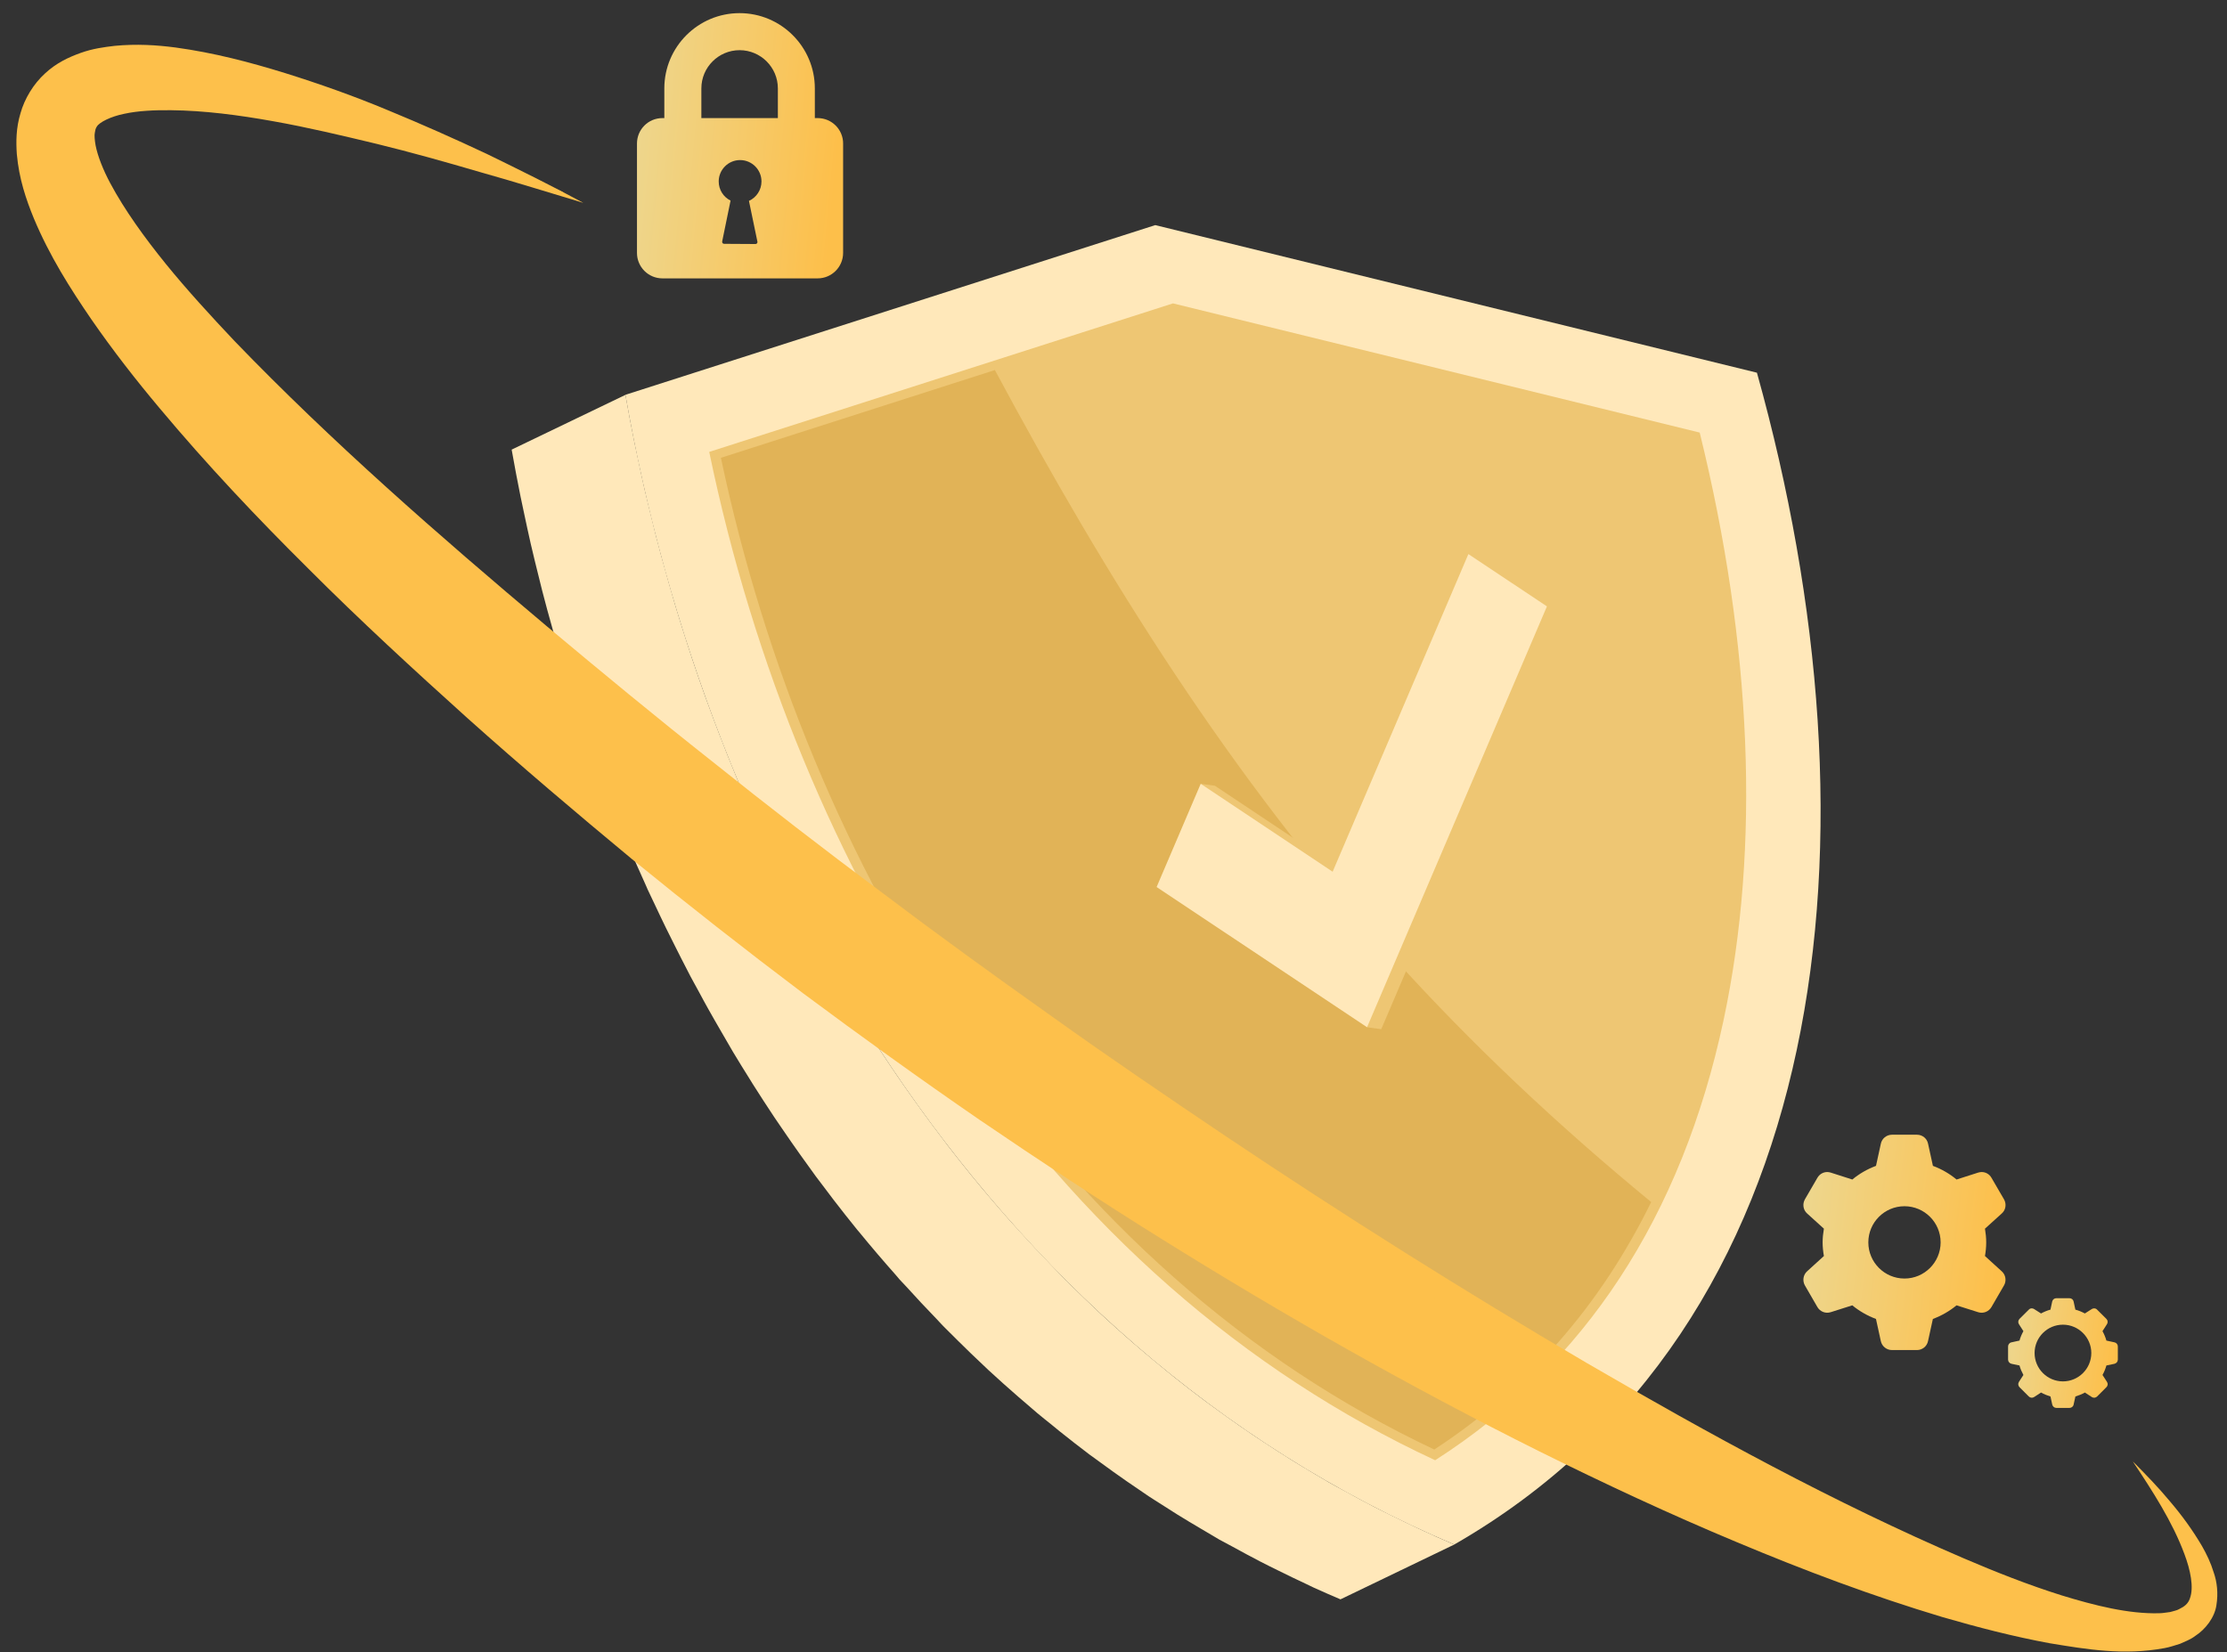 <svg width="128" height="95" viewBox="0 0 128 95" fill="none" xmlns="http://www.w3.org/2000/svg">
<rect x="0" y="0" width="128" height="95" fill="#333333" stroke="none"/>
<path d="M115.055 69.764C115.286 69.563 115.337 69.22 115.183 68.952L114.463 67.713C114.344 67.502 114.126 67.382 113.896 67.382C113.83 67.382 113.763 67.397 113.695 67.415L112.456 67.812C112.056 67.478 111.595 67.212 111.097 67.027L110.818 65.753C110.757 65.45 110.49 65.237 110.18 65.237H108.744C108.436 65.237 108.168 65.45 108.104 65.753L107.826 67.027C107.329 67.212 106.866 67.478 106.465 67.812L105.225 67.415C105.161 67.397 105.094 67.382 105.025 67.382C104.796 67.382 104.579 67.502 104.458 67.713L103.739 68.952C103.588 69.219 103.638 69.563 103.866 69.764L104.831 70.638C104.787 70.9 104.758 71.157 104.758 71.426C104.758 71.696 104.787 71.958 104.831 72.211L103.866 73.089C103.638 73.295 103.588 73.635 103.739 73.902L104.458 75.145C104.613 75.411 104.932 75.535 105.224 75.439L106.463 75.046C106.865 75.377 107.327 75.642 107.824 75.828L108.102 77.098C108.167 77.403 108.435 77.617 108.743 77.617H110.178C110.489 77.617 110.755 77.404 110.817 77.098L111.095 75.828C111.595 75.641 112.055 75.377 112.454 75.046L113.694 75.439C113.988 75.535 114.306 75.411 114.461 75.145L115.182 73.902C115.336 73.635 115.283 73.294 115.053 73.089L114.089 72.211C114.133 71.958 114.16 71.696 114.16 71.426C114.16 71.157 114.132 70.902 114.089 70.638L115.055 69.764ZM111.54 71.426C111.54 72.573 110.607 73.505 109.463 73.505C108.316 73.505 107.385 72.573 107.385 71.426C107.385 70.279 108.316 69.348 109.463 69.348C110.607 69.348 111.54 70.279 111.54 71.426Z" fill="url(#paint0_linear_176_1483)"/>
<path d="M121.726 78.163V77.409C121.726 77.297 121.646 77.196 121.534 77.173L121.068 77.072C121.014 76.88 120.939 76.701 120.844 76.53L121.1 76.13C121.165 76.033 121.151 75.907 121.068 75.825L120.533 75.293C120.485 75.241 120.425 75.22 120.362 75.22C120.316 75.22 120.27 75.232 120.23 75.258L119.83 75.513C119.66 75.421 119.476 75.343 119.285 75.293L119.183 74.823C119.161 74.712 119.061 74.636 118.947 74.636H118.189C118.075 74.636 117.98 74.712 117.954 74.823L117.853 75.293C117.661 75.343 117.482 75.421 117.311 75.513L116.911 75.258C116.871 75.232 116.826 75.22 116.779 75.22C116.717 75.22 116.654 75.242 116.609 75.293L116.073 75.825C115.994 75.909 115.978 76.033 116.041 76.13L116.298 76.53C116.205 76.7 116.125 76.88 116.073 77.072L115.61 77.173C115.496 77.196 115.417 77.297 115.417 77.409V78.163C115.417 78.279 115.496 78.378 115.61 78.406L116.073 78.503C116.125 78.695 116.205 78.876 116.298 79.049L116.041 79.446C115.978 79.546 115.994 79.67 116.073 79.751L116.609 80.286C116.688 80.366 116.817 80.382 116.912 80.319L117.312 80.059C117.483 80.155 117.664 80.228 117.854 80.286L117.955 80.751C117.983 80.863 118.078 80.943 118.191 80.943H118.948C119.063 80.943 119.164 80.863 119.184 80.751L119.287 80.286C119.477 80.228 119.662 80.155 119.832 80.059L120.231 80.319C120.328 80.382 120.456 80.366 120.535 80.286L121.069 79.751C121.153 79.67 121.166 79.544 121.102 79.446L120.845 79.049C120.94 78.876 121.015 78.695 121.069 78.503L121.535 78.406C121.646 78.378 121.726 78.279 121.726 78.163ZM118.57 79.418C117.672 79.418 116.941 78.688 116.941 77.787C116.941 76.89 117.672 76.158 118.57 76.158C119.468 76.158 120.201 76.892 120.201 77.787C120.201 78.688 119.468 79.418 118.57 79.418Z" fill="url(#paint1_linear_176_1483)"/>
<path d="M66.4 12.942L100.982 21.427C108.4 47.998 105.466 76.225 83.584 88.798C56.225 77.186 40.581 49.325 35.946 22.698L66.4 12.942Z" fill="#FFE8BA"/>
<path d="M33.236 40.998C33.166 40.792 33.101 40.584 33.034 40.377C32.853 39.822 32.675 39.267 32.503 38.712C32.426 38.457 32.348 38.201 32.27 37.946C32.208 37.732 32.139 37.52 32.077 37.306C32.017 37.099 31.964 36.891 31.906 36.686C31.749 36.14 31.598 35.593 31.45 35.045C31.354 34.684 31.255 34.32 31.163 33.959C31.021 33.402 30.883 32.844 30.748 32.284C30.666 31.94 30.581 31.591 30.501 31.247C30.363 30.639 30.233 30.031 30.104 29.423C30.043 29.13 29.977 28.836 29.918 28.543C29.738 27.644 29.566 26.746 29.408 25.849L35.949 22.701C36.105 23.598 36.277 24.496 36.457 25.395C36.516 25.688 36.583 25.982 36.645 26.277C36.772 26.883 36.902 27.491 37.041 28.099C37.121 28.445 37.206 28.792 37.289 29.138C37.422 29.696 37.56 30.254 37.702 30.811C37.796 31.172 37.891 31.536 37.989 31.899C38.137 32.445 38.288 32.992 38.445 33.537C38.565 33.959 38.687 34.379 38.81 34.798C38.887 35.053 38.965 35.31 39.044 35.565C39.215 36.121 39.393 36.676 39.573 37.23C39.64 37.438 39.706 37.644 39.775 37.852C40.027 38.603 40.285 39.352 40.554 40.101C40.6 40.231 40.649 40.361 40.698 40.489C40.912 41.075 41.128 41.658 41.354 42.239C41.675 43.074 42.006 43.903 42.349 44.731C42.391 44.829 42.429 44.927 42.47 45.027C42.855 45.948 43.258 46.862 43.671 47.772C43.831 48.123 43.999 48.474 44.165 48.824C44.382 49.287 44.597 49.749 44.821 50.209C45 50.574 45.185 50.936 45.366 51.298C45.593 51.748 45.819 52.196 46.052 52.641C46.272 53.059 46.494 53.475 46.72 53.889C46.897 54.216 47.073 54.542 47.253 54.866C47.495 55.301 47.747 55.732 47.993 56.164C48.173 56.473 48.352 56.785 48.535 57.093C48.897 57.704 49.267 58.309 49.644 58.909C49.702 59.003 49.756 59.094 49.813 59.186C50.254 59.885 50.706 60.573 51.166 61.257C51.277 61.424 51.393 61.591 51.505 61.758C51.848 62.261 52.195 62.759 52.55 63.255C52.702 63.472 52.86 63.689 53.017 63.904C53.37 64.392 53.73 64.877 54.097 65.357C54.214 65.514 54.334 65.674 54.451 65.828C54.923 66.44 55.402 67.045 55.89 67.643C56.588 68.499 57.308 69.34 58.041 70.168C58.236 70.388 58.435 70.603 58.632 70.821C59.197 71.445 59.772 72.061 60.359 72.667C60.617 72.935 60.873 73.206 61.138 73.473C61.285 73.621 61.434 73.769 61.582 73.915C62.086 74.412 62.596 74.907 63.113 75.39C63.179 75.45 63.24 75.513 63.306 75.573C63.883 76.109 64.469 76.632 65.062 77.149C65.218 77.286 65.374 77.416 65.531 77.552C66.015 77.965 66.502 78.373 66.998 78.774C67.144 78.893 67.289 79.016 67.439 79.134C68.055 79.628 68.681 80.111 69.315 80.583C69.473 80.702 69.634 80.814 69.793 80.932C70.293 81.298 70.8 81.661 71.311 82.016C71.531 82.168 71.751 82.319 71.972 82.468C72.419 82.77 72.872 83.067 73.326 83.36C73.613 83.543 73.898 83.73 74.187 83.908C74.648 84.195 75.116 84.474 75.585 84.753C75.854 84.912 76.122 85.074 76.396 85.231C76.718 85.415 77.049 85.59 77.376 85.769C77.905 86.06 78.435 86.349 78.974 86.627C79.326 86.81 79.683 86.983 80.039 87.159C80.558 87.414 81.076 87.667 81.602 87.912C82.26 88.215 82.916 88.517 83.585 88.799L77.046 91.949C76.535 91.731 76.027 91.509 75.523 91.281C75.368 91.21 75.217 91.133 75.063 91.06C74.536 90.815 74.016 90.563 73.5 90.307C73.144 90.132 72.787 89.958 72.436 89.775C71.897 89.498 71.367 89.208 70.838 88.918C70.589 88.782 70.335 88.653 70.088 88.517C70.011 88.471 69.936 88.424 69.858 88.38C69.586 88.222 69.316 88.06 69.047 87.901C68.578 87.624 68.109 87.346 67.649 87.059C67.359 86.879 67.074 86.694 66.788 86.511C66.533 86.347 66.274 86.189 66.022 86.022C65.824 85.892 65.631 85.754 65.436 85.621C65.213 85.47 64.994 85.322 64.772 85.168C64.261 84.814 63.756 84.452 63.255 84.084C63.095 83.968 62.934 83.854 62.776 83.735C62.726 83.699 62.675 83.664 62.623 83.626C62.044 83.188 61.468 82.738 60.901 82.285C60.753 82.165 60.606 82.046 60.46 81.923C60.176 81.695 59.887 81.466 59.606 81.231C59.401 81.056 59.199 80.877 58.994 80.703C58.837 80.568 58.679 80.434 58.523 80.299C57.951 79.799 57.382 79.297 56.827 78.781C56.807 78.762 56.788 78.742 56.766 78.723C56.701 78.663 56.638 78.601 56.574 78.541C56.055 78.056 55.545 77.562 55.043 77.064C54.894 76.918 54.746 76.772 54.599 76.622C54.47 76.492 54.338 76.366 54.212 76.237C54.076 76.101 53.953 75.954 53.82 75.818C53.234 75.213 52.658 74.598 52.093 73.972C51.968 73.833 51.834 73.7 51.706 73.561C51.636 73.483 51.571 73.399 51.504 73.322C50.769 72.493 50.051 71.652 49.351 70.795C49.327 70.767 49.299 70.738 49.276 70.709C48.813 70.139 48.36 69.561 47.912 68.981C47.792 68.823 47.675 68.665 47.555 68.507C47.332 68.215 47.108 67.925 46.89 67.629C46.751 67.442 46.617 67.247 46.478 67.057C46.321 66.841 46.164 66.624 46.011 66.408C45.658 65.913 45.31 65.413 44.968 64.909C44.855 64.742 44.738 64.577 44.627 64.41C44.59 64.356 44.552 64.301 44.517 64.249C44.095 63.616 43.682 62.978 43.276 62.337C43.217 62.246 43.163 62.152 43.105 62.06C42.775 61.533 42.445 61.002 42.126 60.469C42.081 60.395 42.041 60.318 41.996 60.245C41.811 59.935 41.635 59.624 41.454 59.31C41.206 58.88 40.956 58.451 40.714 58.017C40.531 57.693 40.356 57.365 40.181 57.04C40.02 56.746 39.855 56.453 39.699 56.158C39.634 56.038 39.576 55.914 39.511 55.792C39.277 55.347 39.051 54.895 38.826 54.449C38.644 54.085 38.459 53.724 38.282 53.359C38.057 52.9 37.841 52.438 37.622 51.975C37.493 51.696 37.356 51.422 37.227 51.143C37.195 51.069 37.164 50.995 37.132 50.923C36.716 50.012 36.315 49.098 35.93 48.176C35.887 48.08 35.849 47.98 35.81 47.882C35.465 47.056 35.134 46.224 34.813 45.392C34.777 45.296 34.734 45.2 34.701 45.106C34.515 44.62 34.337 44.13 34.159 43.643C34.112 43.514 34.062 43.383 34.014 43.254C33.744 42.502 33.486 41.75 33.236 40.998Z" fill="#FFE8BA"/>
<path d="M67.419 17.442L97.693 24.869C100.702 37.086 101.18 48.698 99.07 58.625C96.666 69.934 91.09 78.443 82.487 83.952C71.474 78.825 62.109 70.609 54.626 59.494C48.053 49.735 43.292 38.206 40.764 25.98L67.419 17.442Z" fill="#EEC673"/>
<path d="M57.182 21.275C63.541 33.139 70.758 44.706 80.03 54.99C84.583 60.041 89.578 64.728 94.904 69.107C92.001 75.037 87.838 79.806 82.437 83.336C71.665 78.246 62.48 70.138 55.131 59.227C48.7 49.68 43.97 38.309 41.435 26.32L57.182 21.275Z" fill="#E1B357"/>
<path d="M85.216 31.965L89.726 34.974L79.389 59.17L78.573 59.057L69.012 45.062L69.829 45.175L77.411 50.228L84.398 31.854L85.216 31.965Z" fill="#EEC673"/>
<path d="M84.398 31.854L88.912 34.862L78.573 59.057L66.478 50.996L69.012 45.062L76.595 50.117L84.398 31.854Z" fill="#FFE8BA"/>
<path d="M122.591 84.024C123.729 85.741 124.869 87.494 125.554 89.35C125.894 90.248 126.107 91.261 125.868 91.895C125.764 92.208 125.546 92.367 125.247 92.511C125.115 92.594 124.906 92.621 124.734 92.678C124.525 92.699 124.334 92.744 124.113 92.747C122.345 92.799 120.367 92.295 118.487 91.718C116.588 91.121 114.712 90.38 112.856 89.585C105.428 86.393 98.26 82.463 91.22 78.371C84.187 74.251 77.284 69.899 70.51 65.361C67.128 63.084 63.754 60.796 60.439 58.422C57.113 56.068 53.814 53.676 50.563 51.218C47.298 48.782 44.074 46.29 40.895 43.744C37.702 41.223 34.55 38.617 31.425 36.001C25.192 30.758 19.047 25.385 13.488 19.615C12.117 18.162 10.769 16.696 9.537 15.18C8.313 13.668 7.172 12.092 6.337 10.533C5.925 9.761 5.615 8.977 5.494 8.355C5.442 8.053 5.418 7.784 5.449 7.64C5.474 7.483 5.486 7.403 5.563 7.28C5.708 7.031 6.359 6.698 7.151 6.54C7.949 6.367 8.88 6.326 9.825 6.336C11.727 6.355 13.718 6.613 15.697 6.969C17.682 7.321 19.661 7.794 21.65 8.271C23.638 8.758 25.614 9.313 27.59 9.893C29.573 10.448 31.539 11.069 33.523 11.661C31.703 10.674 29.849 9.761 27.984 8.851C26.111 7.97 24.212 7.126 22.286 6.333C20.361 5.528 18.391 4.829 16.377 4.199C14.358 3.575 12.296 3.032 10.09 2.731C8.985 2.586 7.843 2.517 6.599 2.635C5.972 2.709 5.335 2.793 4.646 3.039C3.968 3.281 3.239 3.612 2.579 4.23C1.923 4.829 1.413 5.671 1.178 6.509C0.921 7.36 0.918 8.141 0.967 8.86C1.095 10.284 1.497 11.462 1.945 12.555C2.856 14.731 4.035 16.584 5.262 18.376C6.495 20.156 7.806 21.84 9.17 23.463C11.89 26.715 14.773 29.769 17.742 32.712C20.697 35.673 23.765 38.491 26.856 41.277C29.957 44.052 33.118 46.734 36.328 49.395C39.552 52.026 42.829 54.594 46.151 57.1C49.491 59.583 52.866 62.018 56.294 64.375C59.733 66.714 63.199 69.013 66.732 71.208C73.788 75.612 81.028 79.729 88.482 83.444C92.213 85.296 95.99 87.061 99.845 88.669C103.695 90.284 107.615 91.76 111.647 92.969C113.669 93.555 115.715 94.086 117.816 94.474C119.924 94.82 122.061 95.188 124.405 94.753C124.695 94.703 125.001 94.596 125.294 94.507C125.597 94.368 125.894 94.268 126.184 94.045C126.757 93.676 127.289 92.996 127.391 92.287C127.503 91.6 127.428 90.95 127.238 90.409C127.069 89.851 126.83 89.353 126.561 88.882C126.012 87.947 125.39 87.099 124.711 86.303C124.046 85.502 123.322 84.757 122.591 84.024Z" fill="#FDC04B"/>
<path d="M67.509 70.004C74.508 74.431 81.666 78.617 89.042 82.404C92.732 84.294 96.463 86.106 100.264 87.773C104.02 89.424 107.835 90.956 111.754 92.23C111.848 92.26 111.94 92.29 112.034 92.32C113.917 92.911 115.819 93.452 117.766 93.865C117.892 93.89 118.018 93.916 118.144 93.941C120.103 94.315 122.106 94.666 124.216 94.356C124.298 94.344 124.381 94.331 124.465 94.315C124.677 94.275 124.89 94.211 125.099 94.152C125.149 94.135 125.197 94.117 125.247 94.101C125.498 93.994 125.752 93.907 125.988 93.733C126.504 93.409 126.973 92.84 127.075 92.21C127.242 91.322 127.002 90.477 126.69 89.746C126.478 89.211 126.215 88.715 125.928 88.239C125.253 87.138 124.469 86.131 123.647 85.165C123.642 85.174 123.601 85.219 123.529 85.287C124.084 86.117 124.614 86.967 125.073 87.847C125.543 88.764 125.958 89.746 126.022 90.704C126.141 91.392 126.073 92.084 125.748 92.52C125.597 92.746 125.366 92.856 125.104 92.973C124.916 93.039 124.692 93.089 124.481 93.128C124.272 93.15 124.071 93.179 123.856 93.185C122.071 93.248 120.17 92.791 118.345 92.286C116.405 91.732 114.494 91.033 112.606 90.279C105.044 87.25 97.78 83.428 90.653 79.416C83.492 75.346 76.471 71.024 69.595 66.484C66.16 64.211 62.748 61.899 59.389 59.514C56.109 57.201 52.86 54.84 49.658 52.422C46.351 49.955 43.088 47.428 39.872 44.844C36.702 42.316 33.573 39.718 30.479 37.091C24.255 31.783 18.146 26.315 12.598 20.407C11.225 18.921 9.886 17.41 8.653 15.839C7.428 14.268 6.277 12.636 5.427 10.95C5.008 10.111 4.68 9.247 4.557 8.459C4.513 8.185 4.496 7.927 4.518 7.734C4.534 7.59 4.545 7.485 4.595 7.36C4.712 6.965 5.15 6.551 5.739 6.282C6.461 5.876 7.415 5.708 8.37 5.636C9.341 5.567 10.34 5.607 11.341 5.695C12.334 5.784 13.33 5.923 14.323 6.094C15.319 6.266 16.312 6.472 17.303 6.698C18.318 6.929 19.332 7.181 20.344 7.445C21.294 7.694 22.241 7.961 23.186 8.238C24.236 8.547 25.282 8.87 26.326 9.204C28.318 9.825 30.294 10.502 32.275 11.178C32.309 11.129 32.339 11.091 32.367 11.057C31.267 10.539 30.161 10.033 29.049 9.532C27.129 8.684 25.189 7.871 23.225 7.111C22.526 6.839 21.825 6.576 21.119 6.324C19.831 5.863 18.529 5.434 17.21 5.037C16.573 4.846 15.932 4.663 15.286 4.492C13.837 4.108 12.362 3.78 10.841 3.565C10.316 3.491 9.784 3.433 9.243 3.398C8.612 3.357 7.967 3.346 7.307 3.387C6.92 3.417 6.53 3.455 6.133 3.525C5.865 3.573 5.591 3.635 5.314 3.717C4.586 3.929 3.836 4.252 3.192 4.86C2.757 5.267 2.414 5.796 2.203 6.355C2.105 6.609 2.036 6.868 1.991 7.126C1.932 7.445 1.909 7.759 1.904 8.063C1.903 8.525 1.951 8.967 2.023 9.392C2.143 10.072 2.331 10.706 2.552 11.308C2.751 11.851 2.978 12.37 3.22 12.874C3.929 14.35 4.77 15.698 5.657 16.993C5.977 17.457 6.302 17.914 6.633 18.367C7.578 19.653 8.566 20.892 9.583 22.101C9.892 22.467 10.203 22.832 10.516 23.192C13.021 26.082 15.662 28.822 18.379 31.471C18.56 31.647 18.74 31.823 18.921 31.999C21.809 34.816 24.788 37.521 27.797 40.19C30.902 42.929 34.059 45.6 37.264 48.231C40.478 50.848 43.74 53.404 47.051 55.899C50.374 58.373 53.736 60.796 57.145 63.152C60.56 65.497 64.008 67.792 67.509 70.004Z" fill="#FDC04B"/>
<path d="M122.591 84.025C123.869 85.635 125.108 87.303 125.966 89.16C126.372 90.077 126.722 91.106 126.495 92.058C126.393 92.537 126.044 92.907 125.634 93.145C125.436 93.284 125.191 93.344 124.966 93.433C124.723 93.485 124.484 93.555 124.235 93.577C122.229 93.791 120.186 93.338 118.211 92.855C116.231 92.342 114.284 91.686 112.362 90.972C104.669 88.106 97.305 84.392 90.095 80.459C75.699 72.524 61.887 63.52 48.76 53.626C42.17 48.713 35.771 43.548 29.541 38.181C23.325 32.809 17.254 27.246 11.717 21.2C10.345 19.681 9.012 18.124 7.778 16.5C6.552 14.872 5.392 13.183 4.528 11.37C4.102 10.465 3.754 9.518 3.631 8.566C3.498 7.617 3.693 6.66 4.339 6.028C4.983 5.387 5.962 5.093 6.927 4.941C7.91 4.793 8.925 4.801 9.936 4.863C11.962 4.996 13.983 5.368 15.979 5.831C17.977 6.296 19.954 6.855 21.914 7.473C25.835 8.714 29.694 10.151 33.524 11.664C29.75 10.021 25.929 8.465 22.024 7.136C20.074 6.47 18.1 5.859 16.099 5.342C14.098 4.826 12.064 4.397 9.983 4.21C8.943 4.119 7.888 4.098 6.828 4.24C5.785 4.394 4.668 4.68 3.811 5.49C3.394 5.893 3.089 6.423 2.938 6.98C2.776 7.539 2.786 8.109 2.834 8.655C2.962 9.748 3.325 10.765 3.757 11.726C4.639 13.646 5.801 15.386 7.025 17.064C8.257 18.737 9.582 20.332 10.947 21.887C13.677 25 16.584 27.942 19.576 30.785C22.564 33.634 25.633 36.394 28.742 39.105C34.963 44.516 41.361 49.739 47.955 54.7C54.568 59.633 61.349 64.341 68.29 68.802C75.233 73.254 82.309 77.509 89.606 81.366C93.253 83.295 96.939 85.151 100.689 86.877C104.436 88.604 108.237 90.227 112.141 91.589C114.095 92.261 116.073 92.877 118.091 93.345C120.107 93.786 122.178 94.204 124.285 93.93C124.547 93.899 124.805 93.82 125.062 93.758C125.311 93.654 125.572 93.581 125.799 93.42C126.258 93.142 126.662 92.68 126.766 92.132C126.989 91.043 126.583 90.004 126.151 89.083C125.215 87.218 123.921 85.592 122.591 84.025Z" fill="#FDC04B"/>
<path fill-rule="evenodd" clip-rule="evenodd" d="M48.46 8.252C48.46 7.443 47.805 6.789 46.997 6.789H46.834V5.081C46.834 2.696 44.895 0.755 42.508 0.755C40.123 0.755 38.183 2.694 38.183 5.081V6.789H38.073C37.264 6.789 36.611 7.443 36.611 8.252V14.54C36.611 15.349 37.266 16.004 38.073 16.004H46.995C47.802 16.004 48.459 15.349 48.459 14.54V8.252H48.46ZM40.312 5.082C40.312 3.869 41.298 2.885 42.51 2.885C43.721 2.885 44.709 3.871 44.709 5.082V6.79H40.312V5.082ZM41.309 10.432C41.309 9.755 41.859 9.203 42.538 9.203C43.216 9.203 43.767 9.753 43.767 10.432C43.767 10.915 43.481 11.353 43.047 11.549L43.532 13.887C43.534 13.896 43.537 13.908 43.537 13.916C43.537 13.978 43.485 14.029 43.424 14.029H43.422L41.618 14.018C41.584 14.018 41.552 14.003 41.531 13.977C41.511 13.95 41.502 13.916 41.508 13.883L41.99 11.532C41.572 11.325 41.309 10.903 41.309 10.432Z" fill="url(#paint2_linear_176_1483)"/>
<defs>
<linearGradient id="paint0_linear_176_1483" x1="103.843" y1="65.237" x2="115.549" y2="66.555" gradientUnits="userSpaceOnUse">
<stop stop-color="#EDD78F"/>
<stop offset="1" stop-color="#FDBF4A"/>
</linearGradient>
<linearGradient id="paint1_linear_176_1483" x1="115.52" y1="74.636" x2="121.865" y2="75.397" gradientUnits="userSpaceOnUse">
<stop stop-color="#EDD78F"/>
<stop offset="1" stop-color="#FDBF4A"/>
</linearGradient>
<linearGradient id="paint2_linear_176_1483" x1="36.805" y1="0.755" x2="48.79" y2="1.872" gradientUnits="userSpaceOnUse">
<stop stop-color="#EDD78F"/>
<stop offset="1" stop-color="#FDBF4A"/>
</linearGradient>
</defs>
</svg>
